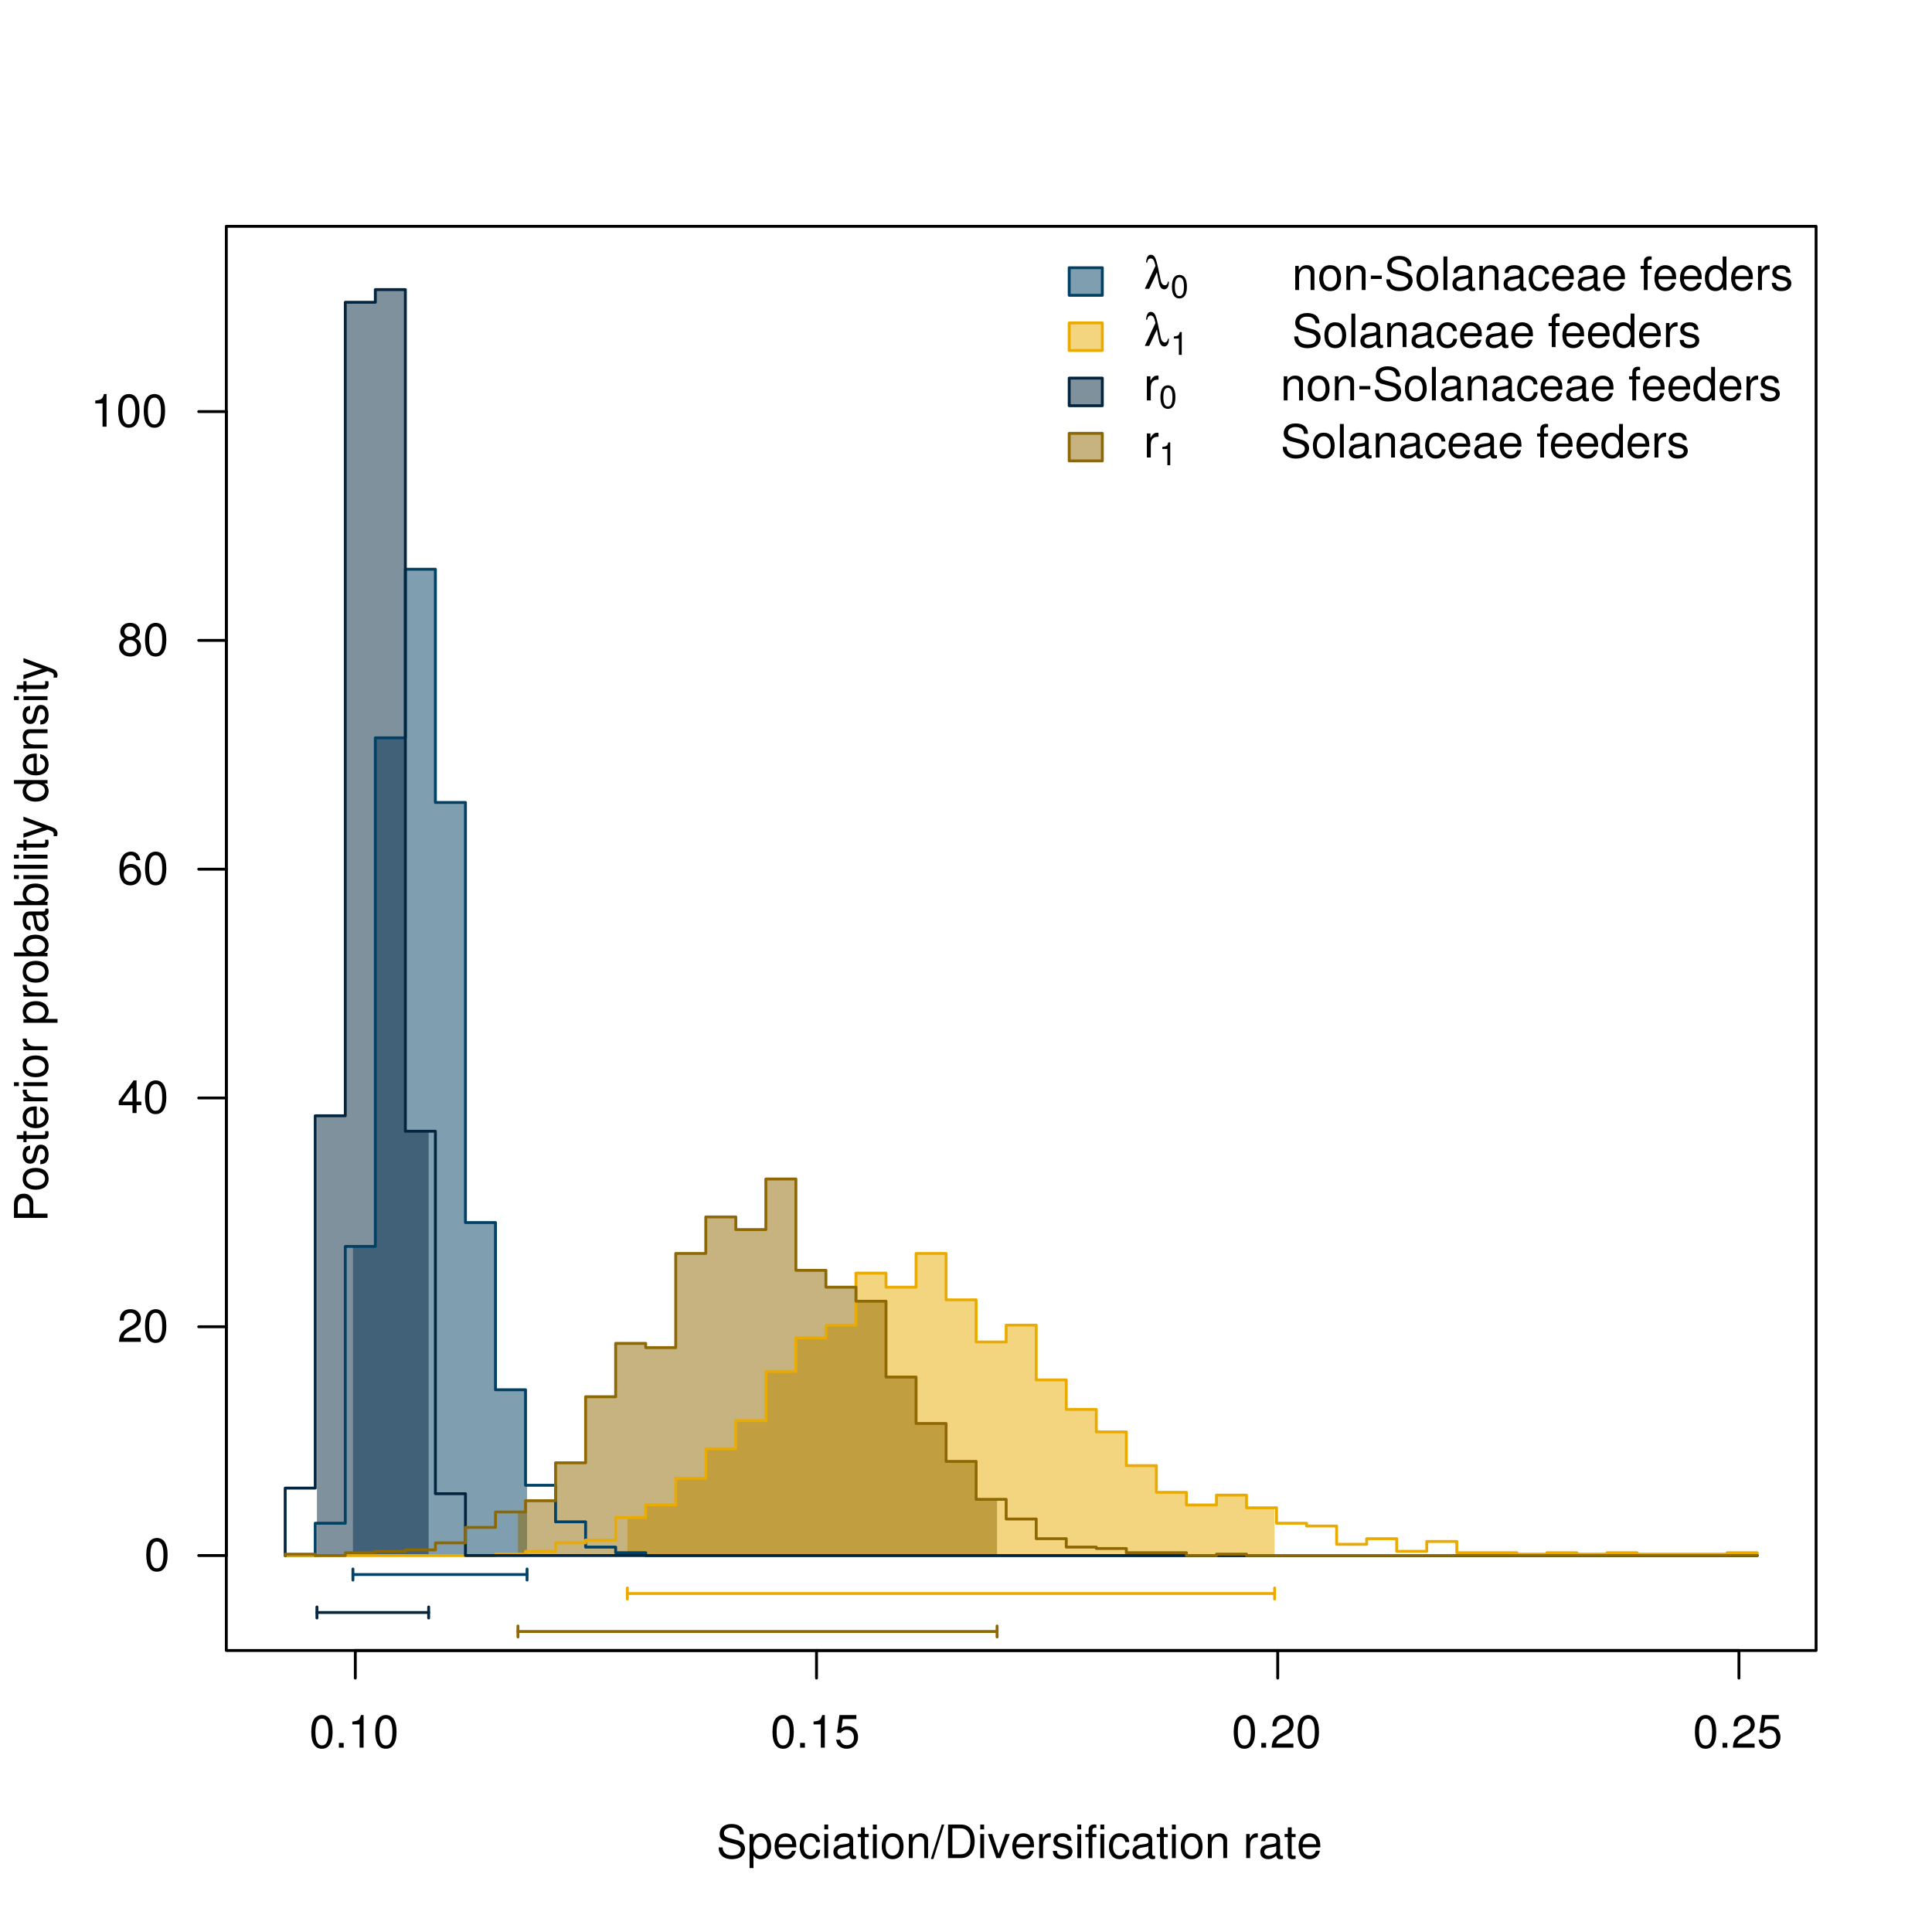 <?xml version="1.0" encoding="UTF-8"?>
<svg xmlns="http://www.w3.org/2000/svg" xmlns:xlink="http://www.w3.org/1999/xlink" width="504pt" height="504pt" viewBox="0 0 504 504" version="1.1">
<defs>
<g>
<symbol overflow="visible" id="glyph0-0">
<path style="stroke:none;" d=""/>
</symbol>
<symbol overflow="visible" id="glyph0-1">
<path style="stroke:none;" d="M 3.297 -8.516 C 2.516 -8.516 1.781 -8.156 1.344 -7.578 C 0.797 -6.828 0.516 -5.688 0.516 -4.109 C 0.516 -1.25 1.469 0.281 3.297 0.281 C 5.094 0.281 6.078 -1.25 6.078 -4.047 C 6.078 -5.703 5.812 -6.797 5.25 -7.578 C 4.812 -8.172 4.109 -8.516 3.297 -8.516 Z M 3.297 -7.578 C 4.438 -7.578 5 -6.422 5 -4.141 C 5 -1.734 4.453 -0.594 3.281 -0.594 C 2.156 -0.594 1.594 -1.781 1.594 -4.109 C 1.594 -6.438 2.156 -7.578 3.297 -7.578 Z "/>
</symbol>
<symbol overflow="visible" id="glyph0-2">
<path style="stroke:none;" d="M 2.297 -1.25 L 1.047 -1.25 L 1.047 0 L 2.297 0 Z "/>
</symbol>
<symbol overflow="visible" id="glyph0-3">
<path style="stroke:none;" d="M 3.109 -6.062 L 3.109 0 L 4.156 0 L 4.156 -8.516 L 3.469 -8.516 C 3.094 -7.203 2.859 -7.016 1.219 -6.812 L 1.219 -6.062 Z "/>
</symbol>
<symbol overflow="visible" id="glyph0-4">
<path style="stroke:none;" d="M 5.719 -8.516 L 1.312 -8.516 L 0.688 -3.875 L 1.656 -3.875 C 2.141 -4.469 2.562 -4.672 3.219 -4.672 C 4.359 -4.672 5.078 -3.891 5.078 -2.625 C 5.078 -1.406 4.375 -0.656 3.219 -0.656 C 2.297 -0.656 1.734 -1.125 1.469 -2.094 L 0.422 -2.094 C 0.562 -1.391 0.688 -1.062 0.938 -0.75 C 1.422 -0.094 2.281 0.281 3.234 0.281 C 4.953 0.281 6.156 -0.969 6.156 -2.766 C 6.156 -4.453 5.047 -5.609 3.406 -5.609 C 2.812 -5.609 2.328 -5.453 1.844 -5.094 L 2.172 -7.469 L 5.719 -7.469 Z "/>
</symbol>
<symbol overflow="visible" id="glyph0-5">
<path style="stroke:none;" d="M 6.078 -1.047 L 1.594 -1.047 C 1.703 -1.734 2.094 -2.188 3.125 -2.797 L 4.328 -3.438 C 5.516 -4.094 6.125 -4.969 6.125 -6.016 C 6.125 -6.719 5.844 -7.375 5.344 -7.844 C 4.844 -8.297 4.219 -8.516 3.406 -8.516 C 2.328 -8.516 1.531 -8.125 1.062 -7.406 C 0.75 -6.953 0.625 -6.422 0.594 -5.562 L 1.656 -5.562 C 1.688 -6.125 1.766 -6.484 1.906 -6.75 C 2.188 -7.266 2.734 -7.578 3.375 -7.578 C 4.328 -7.578 5.047 -6.906 5.047 -5.984 C 5.047 -5.312 4.656 -4.734 3.906 -4.312 L 2.797 -3.688 C 1.016 -2.672 0.5 -1.875 0.406 0 L 6.078 0 Z "/>
</symbol>
<symbol overflow="visible" id="glyph0-6">
<path style="stroke:none;" d="M 3.922 -2.047 L 3.922 0 L 4.984 0 L 4.984 -2.047 L 6.234 -2.047 L 6.234 -2.984 L 4.984 -2.984 L 4.984 -8.516 L 4.203 -8.516 L 0.344 -3.156 L 0.344 -2.047 Z M 3.922 -2.984 L 1.266 -2.984 L 3.922 -6.703 Z "/>
</symbol>
<symbol overflow="visible" id="glyph0-7">
<path style="stroke:none;" d="M 5.969 -6.281 C 5.766 -7.688 4.859 -8.516 3.562 -8.516 C 2.625 -8.516 1.781 -8.047 1.281 -7.297 C 0.75 -6.469 0.516 -5.422 0.516 -3.875 C 0.516 -2.453 0.734 -1.531 1.234 -0.781 C 1.688 -0.094 2.438 0.281 3.375 0.281 C 4.984 0.281 6.156 -0.922 6.156 -2.594 C 6.156 -4.172 5.078 -5.297 3.547 -5.297 C 2.719 -5.297 2.047 -4.969 1.594 -4.344 C 1.609 -6.422 2.281 -7.578 3.484 -7.578 C 4.234 -7.578 4.75 -7.109 4.922 -6.281 Z M 3.422 -4.359 C 4.438 -4.359 5.078 -3.641 5.078 -2.516 C 5.078 -1.438 4.359 -0.656 3.391 -0.656 C 2.406 -0.656 1.656 -1.469 1.656 -2.562 C 1.656 -3.625 2.375 -4.359 3.422 -4.359 Z "/>
</symbol>
<symbol overflow="visible" id="glyph0-8">
<path style="stroke:none;" d="M 4.688 -4.469 C 5.562 -5 5.859 -5.438 5.859 -6.234 C 5.859 -7.578 4.812 -8.516 3.297 -8.516 C 1.797 -8.516 0.75 -7.578 0.75 -6.234 C 0.75 -5.453 1.031 -5.016 1.891 -4.469 C 0.922 -4.016 0.438 -3.297 0.438 -2.359 C 0.438 -0.797 1.625 0.281 3.297 0.281 C 4.984 0.281 6.156 -0.797 6.156 -2.359 C 6.156 -3.297 5.672 -4.016 4.688 -4.469 Z M 3.297 -7.578 C 4.203 -7.578 4.781 -7.047 4.781 -6.219 C 4.781 -5.422 4.188 -4.891 3.297 -4.891 C 2.406 -4.891 1.828 -5.422 1.828 -6.234 C 1.828 -7.047 2.406 -7.578 3.297 -7.578 Z M 3.297 -4.016 C 4.359 -4.016 5.078 -3.344 5.078 -2.344 C 5.078 -1.328 4.359 -0.656 3.281 -0.656 C 2.25 -0.656 1.531 -1.344 1.531 -2.344 C 1.531 -3.344 2.25 -4.016 3.297 -4.016 Z "/>
</symbol>
<symbol overflow="visible" id="glyph0-9">
<path style="stroke:none;" d="M 7.156 -6.188 C 7.141 -7.891 5.969 -8.891 3.953 -8.891 C 2.031 -8.891 0.844 -7.906 0.844 -6.328 C 0.844 -5.25 1.406 -4.578 2.562 -4.281 L 4.734 -3.703 C 5.828 -3.422 6.344 -2.969 6.344 -2.297 C 6.344 -1.828 6.078 -1.344 5.719 -1.078 C 5.359 -0.844 4.812 -0.703 4.109 -0.703 C 3.156 -0.703 2.516 -0.938 2.094 -1.438 C 1.766 -1.828 1.625 -2.25 1.625 -2.781 L 0.578 -2.781 C 0.594 -1.984 0.75 -1.453 1.094 -0.969 C 1.688 -0.156 2.703 0.281 4.031 0.281 C 5.078 0.281 5.922 0.031 6.484 -0.391 C 7.078 -0.859 7.453 -1.641 7.453 -2.406 C 7.453 -3.484 6.781 -4.266 5.594 -4.594 L 3.391 -5.188 C 2.344 -5.469 1.953 -5.812 1.953 -6.484 C 1.953 -7.375 2.734 -7.953 3.906 -7.953 C 5.297 -7.953 6.078 -7.312 6.094 -6.188 Z "/>
</symbol>
<symbol overflow="visible" id="glyph0-10">
<path style="stroke:none;" d="M 0.641 2.609 L 1.656 2.609 L 1.656 -0.656 C 2.188 -0.016 2.766 0.281 3.594 0.281 C 5.203 0.281 6.281 -1.031 6.281 -3.031 C 6.281 -5.141 5.25 -6.469 3.578 -6.469 C 2.719 -6.469 2.047 -6.078 1.578 -5.344 L 1.578 -6.281 L 0.641 -6.281 Z M 3.406 -5.531 C 4.516 -5.531 5.234 -4.562 5.234 -3.062 C 5.234 -1.625 4.5 -0.656 3.406 -0.656 C 2.359 -0.656 1.656 -1.625 1.656 -3.094 C 1.656 -4.578 2.359 -5.531 3.406 -5.531 Z "/>
</symbol>
<symbol overflow="visible" id="glyph0-11">
<path style="stroke:none;" d="M 6.156 -2.812 C 6.156 -3.766 6.078 -4.344 5.906 -4.812 C 5.5 -5.844 4.531 -6.469 3.359 -6.469 C 1.609 -6.469 0.484 -5.125 0.484 -3.062 C 0.484 -1 1.578 0.281 3.344 0.281 C 4.781 0.281 5.766 -0.547 6.031 -1.906 L 5.016 -1.906 C 4.734 -1.078 4.172 -0.641 3.375 -0.641 C 2.734 -0.641 2.203 -0.938 1.859 -1.469 C 1.625 -1.828 1.531 -2.188 1.531 -2.812 Z M 1.547 -3.625 C 1.625 -4.781 2.344 -5.547 3.344 -5.547 C 4.328 -5.547 5.094 -4.734 5.094 -3.703 C 5.094 -3.672 5.094 -3.641 5.078 -3.625 Z "/>
</symbol>
<symbol overflow="visible" id="glyph0-12">
<path style="stroke:none;" d="M 5.656 -4.172 C 5.609 -4.781 5.469 -5.188 5.234 -5.531 C 4.797 -6.125 4.047 -6.469 3.172 -6.469 C 1.469 -6.469 0.375 -5.125 0.375 -3.031 C 0.375 -1.016 1.453 0.281 3.156 0.281 C 4.656 0.281 5.609 -0.625 5.719 -2.156 L 4.719 -2.156 C 4.547 -1.156 4.031 -0.641 3.188 -0.641 C 2.078 -0.641 1.422 -1.547 1.422 -3.031 C 1.422 -4.609 2.062 -5.547 3.156 -5.547 C 4 -5.547 4.531 -5.047 4.641 -4.172 Z "/>
</symbol>
<symbol overflow="visible" id="glyph0-13">
<path style="stroke:none;" d="M 1.797 -6.281 L 0.797 -6.281 L 0.797 0 L 1.797 0 Z M 1.797 -8.75 L 0.797 -8.75 L 0.797 -7.484 L 1.797 -7.484 Z "/>
</symbol>
<symbol overflow="visible" id="glyph0-14">
<path style="stroke:none;" d="M 6.422 -0.594 C 6.312 -0.562 6.266 -0.562 6.203 -0.562 C 5.859 -0.562 5.656 -0.75 5.656 -1.062 L 5.656 -4.75 C 5.656 -5.875 4.844 -6.469 3.297 -6.469 C 2.391 -6.469 1.625 -6.203 1.219 -5.734 C 0.922 -5.406 0.797 -5.047 0.781 -4.422 L 1.781 -4.422 C 1.875 -5.203 2.328 -5.547 3.266 -5.547 C 4.156 -5.547 4.672 -5.203 4.672 -4.609 L 4.672 -4.344 C 4.672 -3.922 4.422 -3.75 3.625 -3.641 C 2.203 -3.469 1.984 -3.422 1.609 -3.266 C 0.875 -2.969 0.5 -2.406 0.5 -1.578 C 0.5 -0.438 1.297 0.281 2.562 0.281 C 3.359 0.281 4 0 4.703 -0.641 C 4.781 -0.016 5.094 0.281 5.734 0.281 C 5.938 0.281 6.094 0.25 6.422 0.172 Z M 4.672 -1.984 C 4.672 -1.641 4.578 -1.438 4.266 -1.156 C 3.859 -0.797 3.375 -0.594 2.781 -0.594 C 2 -0.594 1.547 -0.969 1.547 -1.609 C 1.547 -2.266 1.984 -2.609 3.062 -2.766 C 4.109 -2.906 4.328 -2.953 4.672 -3.109 Z "/>
</symbol>
<symbol overflow="visible" id="glyph0-15">
<path style="stroke:none;" d="M 3.047 -6.281 L 2.016 -6.281 L 2.016 -8.016 L 1.016 -8.016 L 1.016 -6.281 L 0.172 -6.281 L 0.172 -5.469 L 1.016 -5.469 L 1.016 -0.719 C 1.016 -0.078 1.453 0.281 2.234 0.281 C 2.469 0.281 2.719 0.25 3.047 0.188 L 3.047 -0.641 C 2.922 -0.609 2.766 -0.594 2.562 -0.594 C 2.141 -0.594 2.016 -0.719 2.016 -1.156 L 2.016 -5.469 L 3.047 -5.469 Z "/>
</symbol>
<symbol overflow="visible" id="glyph0-16">
<path style="stroke:none;" d="M 3.266 -6.469 C 1.5 -6.469 0.438 -5.203 0.438 -3.094 C 0.438 -0.984 1.484 0.281 3.281 0.281 C 5.047 0.281 6.125 -0.984 6.125 -3.047 C 6.125 -5.219 5.078 -6.469 3.266 -6.469 Z M 3.281 -5.547 C 4.406 -5.547 5.078 -4.625 5.078 -3.062 C 5.078 -1.578 4.375 -0.641 3.281 -0.641 C 2.156 -0.641 1.469 -1.578 1.469 -3.094 C 1.469 -4.609 2.156 -5.547 3.281 -5.547 Z "/>
</symbol>
<symbol overflow="visible" id="glyph0-17">
<path style="stroke:none;" d="M 0.844 -6.281 L 0.844 0 L 1.844 0 L 1.844 -3.469 C 1.844 -4.75 2.516 -5.594 3.547 -5.594 C 4.344 -5.594 4.844 -5.109 4.844 -4.359 L 4.844 0 L 5.844 0 L 5.844 -4.75 C 5.844 -5.797 5.062 -6.469 3.859 -6.469 C 2.922 -6.469 2.312 -6.109 1.766 -5.234 L 1.766 -6.281 Z "/>
</symbol>
<symbol overflow="visible" id="glyph0-18">
<path style="stroke:none;" d="M 2.75 -8.75 L -0.094 0.234 L 0.562 0.234 L 3.406 -8.75 Z "/>
</symbol>
<symbol overflow="visible" id="glyph0-19">
<path style="stroke:none;" d="M 1.062 0 L 4.438 0 C 6.641 0 8 -1.656 8 -4.375 C 8 -7.094 6.656 -8.75 4.438 -8.75 L 1.062 -8.75 Z M 2.188 -0.984 L 2.188 -7.766 L 4.25 -7.766 C 5.969 -7.766 6.891 -6.594 6.891 -4.375 C 6.891 -2.156 5.969 -0.984 4.25 -0.984 Z "/>
</symbol>
<symbol overflow="visible" id="glyph0-20">
<path style="stroke:none;" d="M 3.422 0 L 5.828 -6.281 L 4.703 -6.281 L 2.922 -1.188 L 1.25 -6.281 L 0.125 -6.281 L 2.328 0 Z "/>
</symbol>
<symbol overflow="visible" id="glyph0-21">
<path style="stroke:none;" d="M 0.828 -6.281 L 0.828 0 L 1.844 0 L 1.844 -3.266 C 1.844 -4.156 2.062 -4.75 2.547 -5.094 C 2.859 -5.328 3.156 -5.406 3.859 -5.406 L 3.859 -6.438 C 3.688 -6.453 3.594 -6.469 3.469 -6.469 C 2.812 -6.469 2.328 -6.078 1.75 -5.141 L 1.75 -6.281 Z "/>
</symbol>
<symbol overflow="visible" id="glyph0-22">
<path style="stroke:none;" d="M 5.25 -4.531 C 5.25 -5.766 4.422 -6.469 2.969 -6.469 C 1.516 -6.469 0.562 -5.719 0.562 -4.547 C 0.562 -3.562 1.062 -3.094 2.562 -2.734 L 3.484 -2.516 C 4.188 -2.344 4.469 -2.094 4.469 -1.625 C 4.469 -1.047 3.875 -0.641 3 -0.641 C 2.453 -0.641 2 -0.797 1.75 -1.062 C 1.594 -1.25 1.531 -1.422 1.469 -1.875 L 0.406 -1.875 C 0.453 -0.422 1.266 0.281 2.922 0.281 C 4.5 0.281 5.516 -0.5 5.516 -1.719 C 5.516 -2.656 4.984 -3.172 3.734 -3.469 L 2.766 -3.703 C 1.953 -3.891 1.609 -4.156 1.609 -4.594 C 1.609 -5.172 2.125 -5.547 2.938 -5.547 C 3.75 -5.547 4.172 -5.203 4.203 -4.531 Z "/>
</symbol>
<symbol overflow="visible" id="glyph0-23">
<path style="stroke:none;" d="M 3.094 -6.281 L 2.047 -6.281 L 2.047 -7.266 C 2.047 -7.688 2.297 -7.906 2.75 -7.906 C 2.828 -7.906 2.875 -7.906 3.094 -7.891 L 3.094 -8.719 C 2.875 -8.766 2.734 -8.781 2.531 -8.781 C 1.609 -8.781 1.062 -8.25 1.062 -7.359 L 1.062 -6.281 L 0.219 -6.281 L 0.219 -5.469 L 1.062 -5.469 L 1.062 0 L 2.047 0 L 2.047 -5.469 L 3.094 -5.469 Z "/>
</symbol>
<symbol overflow="visible" id="glyph0-24">
<path style="stroke:none;" d=""/>
</symbol>
<symbol overflow="visible" id="glyph0-25">
<path style="stroke:none;" d="M 3.406 -3.75 L 0.547 -3.75 L 0.547 -2.875 L 3.406 -2.875 Z "/>
</symbol>
<symbol overflow="visible" id="glyph0-26">
<path style="stroke:none;" d="M 1.828 -8.75 L 0.812 -8.75 L 0.812 0 L 1.828 0 Z "/>
</symbol>
<symbol overflow="visible" id="glyph0-27">
<path style="stroke:none;" d="M 5.938 -8.75 L 4.938 -8.75 L 4.938 -5.5 C 4.531 -6.125 3.859 -6.469 3.016 -6.469 C 1.375 -6.469 0.312 -5.156 0.312 -3.156 C 0.312 -1.031 1.359 0.281 3.047 0.281 C 3.906 0.281 4.516 -0.047 5.047 -0.828 L 5.047 0 L 5.938 0 Z M 3.188 -5.531 C 4.266 -5.531 4.938 -4.578 4.938 -3.078 C 4.938 -1.625 4.25 -0.656 3.188 -0.656 C 2.094 -0.656 1.359 -1.625 1.359 -3.094 C 1.359 -4.562 2.094 -5.531 3.188 -5.531 Z "/>
</symbol>
<symbol overflow="visible" id="glyph1-0">
<path style="stroke:none;" d=""/>
</symbol>
<symbol overflow="visible" id="glyph1-1">
<path style="stroke:none;" d="M -3.703 -2.203 L -3.703 -4.953 C -3.703 -5.641 -3.906 -6.188 -4.328 -6.641 C -4.812 -7.172 -5.375 -7.406 -6.188 -7.406 C -7.828 -7.406 -8.75 -6.438 -8.75 -4.703 L -8.75 -1.094 L 0 -1.094 L 0 -2.203 Z M -4.688 -2.203 L -7.766 -2.203 L -7.766 -4.531 C -7.766 -5.609 -7.188 -6.234 -6.234 -6.234 C -5.266 -6.234 -4.688 -5.609 -4.688 -4.531 Z "/>
</symbol>
<symbol overflow="visible" id="glyph1-2">
<path style="stroke:none;" d="M -6.469 -3.266 C -6.469 -1.5 -5.203 -0.438 -3.094 -0.438 C -0.984 -0.438 0.281 -1.484 0.281 -3.281 C 0.281 -5.047 -0.984 -6.125 -3.047 -6.125 C -5.219 -6.125 -6.469 -5.078 -6.469 -3.266 Z M -5.547 -3.281 C -5.547 -4.406 -4.625 -5.078 -3.062 -5.078 C -1.578 -5.078 -0.641 -4.375 -0.641 -3.281 C -0.641 -2.156 -1.578 -1.469 -3.094 -1.469 C -4.609 -1.469 -5.547 -2.156 -5.547 -3.281 Z "/>
</symbol>
<symbol overflow="visible" id="glyph1-3">
<path style="stroke:none;" d="M -4.531 -5.25 C -5.766 -5.25 -6.469 -4.422 -6.469 -2.969 C -6.469 -1.516 -5.719 -0.562 -4.547 -0.562 C -3.562 -0.562 -3.094 -1.062 -2.734 -2.562 L -2.516 -3.484 C -2.344 -4.188 -2.094 -4.469 -1.625 -4.469 C -1.047 -4.469 -0.641 -3.875 -0.641 -3 C -0.641 -2.453 -0.797 -2 -1.062 -1.75 C -1.25 -1.594 -1.422 -1.531 -1.875 -1.469 L -1.875 -0.406 C -0.422 -0.453 0.281 -1.266 0.281 -2.922 C 0.281 -4.5 -0.5 -5.516 -1.719 -5.516 C -2.656 -5.516 -3.172 -4.984 -3.469 -3.734 L -3.703 -2.766 C -3.891 -1.953 -4.156 -1.609 -4.594 -1.609 C -5.172 -1.609 -5.547 -2.125 -5.547 -2.938 C -5.547 -3.75 -5.203 -4.172 -4.531 -4.203 Z "/>
</symbol>
<symbol overflow="visible" id="glyph1-4">
<path style="stroke:none;" d="M -6.281 -3.047 L -6.281 -2.016 L -8.016 -2.016 L -8.016 -1.016 L -6.281 -1.016 L -6.281 -0.172 L -5.469 -0.172 L -5.469 -1.016 L -0.719 -1.016 C -0.078 -1.016 0.281 -1.453 0.281 -2.234 C 0.281 -2.469 0.25 -2.719 0.188 -3.047 L -0.641 -3.047 C -0.609 -2.922 -0.594 -2.766 -0.594 -2.562 C -0.594 -2.141 -0.719 -2.016 -1.156 -2.016 L -5.469 -2.016 L -5.469 -3.047 Z "/>
</symbol>
<symbol overflow="visible" id="glyph1-5">
<path style="stroke:none;" d="M -2.812 -6.156 C -3.766 -6.156 -4.344 -6.078 -4.812 -5.906 C -5.844 -5.5 -6.469 -4.531 -6.469 -3.359 C -6.469 -1.609 -5.125 -0.484 -3.062 -0.484 C -1 -0.484 0.281 -1.578 0.281 -3.344 C 0.281 -4.781 -0.547 -5.766 -1.906 -6.031 L -1.906 -5.016 C -1.078 -4.734 -0.641 -4.172 -0.641 -3.375 C -0.641 -2.734 -0.938 -2.203 -1.469 -1.859 C -1.828 -1.625 -2.188 -1.531 -2.812 -1.531 Z M -3.625 -1.547 C -4.781 -1.625 -5.547 -2.344 -5.547 -3.344 C -5.547 -4.328 -4.734 -5.094 -3.703 -5.094 C -3.672 -5.094 -3.641 -5.094 -3.625 -5.078 Z "/>
</symbol>
<symbol overflow="visible" id="glyph1-6">
<path style="stroke:none;" d="M -6.281 -0.828 L 0 -0.828 L 0 -1.844 L -3.266 -1.844 C -4.156 -1.844 -4.75 -2.062 -5.094 -2.547 C -5.328 -2.859 -5.406 -3.156 -5.406 -3.859 L -6.438 -3.859 C -6.453 -3.688 -6.469 -3.594 -6.469 -3.469 C -6.469 -2.812 -6.078 -2.328 -5.141 -1.75 L -6.281 -1.75 Z "/>
</symbol>
<symbol overflow="visible" id="glyph1-7">
<path style="stroke:none;" d="M -6.281 -1.797 L -6.281 -0.797 L 0 -0.797 L 0 -1.797 Z M -8.75 -1.797 L -8.75 -0.797 L -7.484 -0.797 L -7.484 -1.797 Z "/>
</symbol>
<symbol overflow="visible" id="glyph1-8">
<path style="stroke:none;" d=""/>
</symbol>
<symbol overflow="visible" id="glyph1-9">
<path style="stroke:none;" d="M 2.609 -0.641 L 2.609 -1.656 L -0.656 -1.656 C -0.016 -2.188 0.281 -2.766 0.281 -3.594 C 0.281 -5.203 -1.031 -6.281 -3.031 -6.281 C -5.141 -6.281 -6.469 -5.25 -6.469 -3.578 C -6.469 -2.719 -6.078 -2.047 -5.344 -1.578 L -6.281 -1.578 L -6.281 -0.641 Z M -5.531 -3.406 C -5.531 -4.516 -4.562 -5.234 -3.062 -5.234 C -1.625 -5.234 -0.656 -4.5 -0.656 -3.406 C -0.656 -2.359 -1.625 -1.656 -3.094 -1.656 C -4.578 -1.656 -5.531 -2.359 -5.531 -3.406 Z "/>
</symbol>
<symbol overflow="visible" id="glyph1-10">
<path style="stroke:none;" d="M -8.75 -0.641 L 0 -0.641 L 0 -1.547 L -0.797 -1.547 C -0.078 -2.031 0.281 -2.656 0.281 -3.547 C 0.281 -5.203 -1.078 -6.281 -3.172 -6.281 C -5.203 -6.281 -6.469 -5.25 -6.469 -3.594 C -6.469 -2.719 -6.141 -2.109 -5.438 -1.641 L -8.75 -1.641 Z M -5.531 -3.391 C -5.531 -4.516 -4.562 -5.234 -3.062 -5.234 C -1.625 -5.234 -0.656 -4.484 -0.656 -3.391 C -0.656 -2.344 -1.625 -1.641 -3.094 -1.641 C -4.578 -1.641 -5.531 -2.344 -5.531 -3.391 Z "/>
</symbol>
<symbol overflow="visible" id="glyph1-11">
<path style="stroke:none;" d="M -0.594 -6.422 C -0.562 -6.312 -0.562 -6.266 -0.562 -6.203 C -0.562 -5.859 -0.75 -5.656 -1.062 -5.656 L -4.75 -5.656 C -5.875 -5.656 -6.469 -4.844 -6.469 -3.297 C -6.469 -2.391 -6.203 -1.625 -5.734 -1.219 C -5.406 -0.922 -5.047 -0.797 -4.422 -0.781 L -4.422 -1.781 C -5.203 -1.875 -5.547 -2.328 -5.547 -3.266 C -5.547 -4.156 -5.203 -4.672 -4.609 -4.672 L -4.344 -4.672 C -3.922 -4.672 -3.75 -4.422 -3.641 -3.625 C -3.469 -2.203 -3.422 -1.984 -3.266 -1.609 C -2.969 -0.875 -2.406 -0.5 -1.578 -0.5 C -0.438 -0.5 0.281 -1.297 0.281 -2.562 C 0.281 -3.359 0 -4 -0.641 -4.703 C -0.016 -4.781 0.281 -5.094 0.281 -5.734 C 0.281 -5.938 0.25 -6.094 0.172 -6.422 Z M -1.984 -4.672 C -1.641 -4.672 -1.438 -4.578 -1.156 -4.266 C -0.797 -3.859 -0.594 -3.375 -0.594 -2.781 C -0.594 -2 -0.969 -1.547 -1.609 -1.547 C -2.266 -1.547 -2.609 -1.984 -2.766 -3.062 C -2.906 -4.109 -2.953 -4.328 -3.109 -4.672 Z "/>
</symbol>
<symbol overflow="visible" id="glyph1-12">
<path style="stroke:none;" d="M -8.75 -1.828 L -8.75 -0.812 L 0 -0.812 L 0 -1.828 Z "/>
</symbol>
<symbol overflow="visible" id="glyph1-13">
<path style="stroke:none;" d="M -6.281 -4.656 L -1.391 -2.922 L -6.281 -1.312 L -6.281 -0.234 L 0.031 -2.359 L 1.016 -1.984 C 1.469 -1.828 1.625 -1.594 1.625 -1.172 C 1.625 -1.031 1.609 -0.859 1.562 -0.641 L 2.453 -0.641 C 2.562 -0.859 2.609 -1.062 2.609 -1.312 C 2.609 -1.641 2.516 -1.984 2.312 -2.25 C 2.094 -2.562 1.828 -2.75 1.312 -2.938 L -6.281 -5.734 Z "/>
</symbol>
<symbol overflow="visible" id="glyph1-14">
<path style="stroke:none;" d="M -8.75 -5.938 L -8.75 -4.938 L -5.5 -4.938 C -6.125 -4.531 -6.469 -3.859 -6.469 -3.016 C -6.469 -1.375 -5.156 -0.312 -3.156 -0.312 C -1.031 -0.312 0.281 -1.359 0.281 -3.047 C 0.281 -3.906 -0.047 -4.516 -0.828 -5.047 L 0 -5.047 L 0 -5.938 Z M -5.531 -3.188 C -5.531 -4.266 -4.578 -4.938 -3.078 -4.938 C -1.625 -4.938 -0.656 -4.25 -0.656 -3.188 C -0.656 -2.094 -1.625 -1.359 -3.094 -1.359 C -4.562 -1.359 -5.531 -2.094 -5.531 -3.188 Z "/>
</symbol>
<symbol overflow="visible" id="glyph1-15">
<path style="stroke:none;" d="M -6.281 -0.844 L 0 -0.844 L 0 -1.844 L -3.469 -1.844 C -4.75 -1.844 -5.594 -2.516 -5.594 -3.547 C -5.594 -4.344 -5.109 -4.844 -4.359 -4.844 L 0 -4.844 L 0 -5.844 L -4.75 -5.844 C -5.797 -5.844 -6.469 -5.062 -6.469 -3.859 C -6.469 -2.922 -6.109 -2.312 -5.234 -1.766 L -6.281 -1.766 Z "/>
</symbol>
<symbol overflow="visible" id="glyph2-0">
<path style="stroke:none;" d=""/>
</symbol>
<symbol overflow="visible" id="glyph2-1">
<path style="stroke:none;" d="M 0.906 -6.844 C 0.984 -7.531 1.328 -7.922 1.875 -7.922 C 2.25 -7.922 2.578 -7.625 2.766 -7.078 C 2.844 -6.844 2.953 -6.438 3.062 -5.984 L 0.281 0 L 1.422 0 L 3.453 -4.297 C 3.844 -1.953 4.031 -1.109 4.25 -0.641 C 4.516 -0.125 4.891 0.156 5.344 0.156 C 5.812 0.156 6.188 -0.125 6.391 -0.656 C 6.516 -0.984 6.562 -1.312 6.578 -1.875 L 6.328 -1.875 C 6.234 -1.25 5.953 -0.906 5.516 -0.906 C 5.156 -0.906 4.844 -1.125 4.656 -1.547 C 4.5 -1.859 4.422 -2.172 4.25 -3.062 L 3.922 -4.609 C 3.906 -4.641 3.906 -4.734 3.875 -4.844 C 3.594 -6.391 3.172 -7.859 2.875 -8.297 C 2.609 -8.672 2.25 -8.875 1.859 -8.875 C 1.125 -8.875 0.75 -8.25 0.609 -6.844 Z "/>
</symbol>
<symbol overflow="visible" id="glyph3-0">
<path style="stroke:none;" d=""/>
</symbol>
<symbol overflow="visible" id="glyph3-1">
<path style="stroke:none;" d="M 2.312 -5.953 C 1.75 -5.953 1.25 -5.719 0.938 -5.297 C 0.562 -4.781 0.359 -3.984 0.359 -2.891 C 0.359 -0.875 1.031 0.188 2.312 0.188 C 3.578 0.188 4.266 -0.875 4.266 -2.828 C 4.266 -4 4.078 -4.766 3.688 -5.297 C 3.375 -5.719 2.875 -5.953 2.312 -5.953 Z M 2.312 -5.297 C 3.109 -5.297 3.5 -4.5 3.5 -2.906 C 3.5 -1.203 3.125 -0.422 2.297 -0.422 C 1.516 -0.422 1.125 -1.25 1.125 -2.875 C 1.125 -4.5 1.516 -5.297 2.312 -5.297 Z "/>
</symbol>
<symbol overflow="visible" id="glyph3-2">
<path style="stroke:none;" d="M 2.172 -4.25 L 2.172 0 L 2.922 0 L 2.922 -5.953 L 2.422 -5.953 C 2.172 -5.047 2 -4.922 0.859 -4.781 L 0.859 -4.25 Z "/>
</symbol>
</g>
</defs>
<g id="surface100">
<rect x="0" y="0" width="504" height="504" style="fill:rgb(100%,100%,100%);fill-opacity:1;stroke:none;"/>
<path style="fill:none;stroke-width:0.75;stroke-linecap:round;stroke-linejoin:round;stroke:rgb(0%,0%,0%);stroke-opacity:1;stroke-miterlimit:10;" d="M 92.688 430.559 L 453.637 430.559 "/>
<path style="fill:none;stroke-width:0.75;stroke-linecap:round;stroke-linejoin:round;stroke:rgb(0%,0%,0%);stroke-opacity:1;stroke-miterlimit:10;" d="M 92.688 430.559 L 92.688 437.762 "/>
<path style="fill:none;stroke-width:0.75;stroke-linecap:round;stroke-linejoin:round;stroke:rgb(0%,0%,0%);stroke-opacity:1;stroke-miterlimit:10;" d="M 213.004 430.559 L 213.004 437.762 "/>
<path style="fill:none;stroke-width:0.75;stroke-linecap:round;stroke-linejoin:round;stroke:rgb(0%,0%,0%);stroke-opacity:1;stroke-miterlimit:10;" d="M 333.32 430.559 L 333.32 437.762 "/>
<path style="fill:none;stroke-width:0.75;stroke-linecap:round;stroke-linejoin:round;stroke:rgb(0%,0%,0%);stroke-opacity:1;stroke-miterlimit:10;" d="M 453.637 430.559 L 453.637 437.762 "/>
<g style="fill:rgb(0%,0%,0%);fill-opacity:1;">
  <use xlink:href="#glyph0-1" x="80.688" y="455.916"/>
  <use xlink:href="#glyph0-2" x="87.359" y="455.916"/>
  <use xlink:href="#glyph0-3" x="90.695" y="455.916"/>
  <use xlink:href="#glyph0-1" x="97.367" y="455.916"/>
</g>
<g style="fill:rgb(0%,0%,0%);fill-opacity:1;">
  <use xlink:href="#glyph0-1" x="201.004" y="455.916"/>
  <use xlink:href="#glyph0-2" x="207.676" y="455.916"/>
  <use xlink:href="#glyph0-3" x="211.012" y="455.916"/>
  <use xlink:href="#glyph0-4" x="217.684" y="455.916"/>
</g>
<g style="fill:rgb(0%,0%,0%);fill-opacity:1;">
  <use xlink:href="#glyph0-1" x="321.32" y="455.916"/>
  <use xlink:href="#glyph0-2" x="327.992" y="455.916"/>
  <use xlink:href="#glyph0-5" x="331.328" y="455.916"/>
  <use xlink:href="#glyph0-1" x="338" y="455.916"/>
</g>
<g style="fill:rgb(0%,0%,0%);fill-opacity:1;">
  <use xlink:href="#glyph0-1" x="441.637" y="455.916"/>
  <use xlink:href="#glyph0-2" x="448.309" y="455.916"/>
  <use xlink:href="#glyph0-5" x="451.645" y="455.916"/>
  <use xlink:href="#glyph0-4" x="458.316" y="455.916"/>
</g>
<path style="fill:none;stroke-width:0.75;stroke-linecap:round;stroke-linejoin:round;stroke:rgb(0%,0%,0%);stroke-opacity:1;stroke-miterlimit:10;" d="M 59.039 405.793 L 59.039 107.371 "/>
<path style="fill:none;stroke-width:0.75;stroke-linecap:round;stroke-linejoin:round;stroke:rgb(0%,0%,0%);stroke-opacity:1;stroke-miterlimit:10;" d="M 59.039 405.793 L 51.84 405.793 "/>
<path style="fill:none;stroke-width:0.75;stroke-linecap:round;stroke-linejoin:round;stroke:rgb(0%,0%,0%);stroke-opacity:1;stroke-miterlimit:10;" d="M 59.039 346.109 L 51.84 346.109 "/>
<path style="fill:none;stroke-width:0.75;stroke-linecap:round;stroke-linejoin:round;stroke:rgb(0%,0%,0%);stroke-opacity:1;stroke-miterlimit:10;" d="M 59.039 286.426 L 51.84 286.426 "/>
<path style="fill:none;stroke-width:0.75;stroke-linecap:round;stroke-linejoin:round;stroke:rgb(0%,0%,0%);stroke-opacity:1;stroke-miterlimit:10;" d="M 59.039 226.742 L 51.84 226.742 "/>
<path style="fill:none;stroke-width:0.75;stroke-linecap:round;stroke-linejoin:round;stroke:rgb(0%,0%,0%);stroke-opacity:1;stroke-miterlimit:10;" d="M 59.039 167.059 L 51.84 167.059 "/>
<path style="fill:none;stroke-width:0.75;stroke-linecap:round;stroke-linejoin:round;stroke:rgb(0%,0%,0%);stroke-opacity:1;stroke-miterlimit:10;" d="M 59.039 107.371 L 51.84 107.371 "/>
<g style="fill:rgb(0%,0%,0%);fill-opacity:1;">
  <use xlink:href="#glyph0-1" x="37.641" y="409.729"/>
</g>
<g style="fill:rgb(0%,0%,0%);fill-opacity:1;">
  <use xlink:href="#glyph0-5" x="30.641" y="350.045"/>
  <use xlink:href="#glyph0-1" x="37.312" y="350.045"/>
</g>
<g style="fill:rgb(0%,0%,0%);fill-opacity:1;">
  <use xlink:href="#glyph0-6" x="30.641" y="290.361"/>
  <use xlink:href="#glyph0-1" x="37.312" y="290.361"/>
</g>
<g style="fill:rgb(0%,0%,0%);fill-opacity:1;">
  <use xlink:href="#glyph0-7" x="30.641" y="230.678"/>
  <use xlink:href="#glyph0-1" x="37.312" y="230.678"/>
</g>
<g style="fill:rgb(0%,0%,0%);fill-opacity:1;">
  <use xlink:href="#glyph0-8" x="30.641" y="170.994"/>
  <use xlink:href="#glyph0-1" x="37.312" y="170.994"/>
</g>
<g style="fill:rgb(0%,0%,0%);fill-opacity:1;">
  <use xlink:href="#glyph0-3" x="23.641" y="111.307"/>
  <use xlink:href="#glyph0-1" x="30.312" y="111.307"/>
  <use xlink:href="#glyph0-1" x="36.984" y="111.307"/>
</g>
<path style="fill:none;stroke-width:0.75;stroke-linecap:round;stroke-linejoin:round;stroke:rgb(0%,0%,0%);stroke-opacity:1;stroke-miterlimit:10;" d="M 59.039 430.559 L 473.762 430.559 L 473.762 59.039 L 59.039 59.039 L 59.039 430.559 "/>
<g style="fill:rgb(0%,0%,0%);fill-opacity:1;">
  <use xlink:href="#glyph0-9" x="186.898" y="484.717"/>
  <use xlink:href="#glyph0-10" x="194.902" y="484.717"/>
  <use xlink:href="#glyph0-11" x="201.574" y="484.717"/>
  <use xlink:href="#glyph0-12" x="208.246" y="484.717"/>
  <use xlink:href="#glyph0-13" x="214.246" y="484.717"/>
  <use xlink:href="#glyph0-14" x="216.91" y="484.717"/>
  <use xlink:href="#glyph0-15" x="223.582" y="484.717"/>
  <use xlink:href="#glyph0-13" x="226.918" y="484.717"/>
  <use xlink:href="#glyph0-16" x="229.582" y="484.717"/>
  <use xlink:href="#glyph0-17" x="236.254" y="484.717"/>
  <use xlink:href="#glyph0-18" x="242.926" y="484.717"/>
  <use xlink:href="#glyph0-19" x="246.262" y="484.717"/>
  <use xlink:href="#glyph0-13" x="254.926" y="484.717"/>
  <use xlink:href="#glyph0-20" x="257.59" y="484.717"/>
  <use xlink:href="#glyph0-11" x="263.59" y="484.717"/>
  <use xlink:href="#glyph0-21" x="270.262" y="484.717"/>
  <use xlink:href="#glyph0-22" x="274.258" y="484.717"/>
  <use xlink:href="#glyph0-13" x="280.258" y="484.717"/>
  <use xlink:href="#glyph0-23" x="282.922" y="484.717"/>
  <use xlink:href="#glyph0-13" x="286.258" y="484.717"/>
  <use xlink:href="#glyph0-12" x="288.922" y="484.717"/>
  <use xlink:href="#glyph0-14" x="294.922" y="484.717"/>
  <use xlink:href="#glyph0-15" x="301.594" y="484.717"/>
  <use xlink:href="#glyph0-13" x="304.93" y="484.717"/>
  <use xlink:href="#glyph0-16" x="307.594" y="484.717"/>
  <use xlink:href="#glyph0-17" x="314.266" y="484.717"/>
  <use xlink:href="#glyph0-24" x="320.938" y="484.717"/>
  <use xlink:href="#glyph0-21" x="324.273" y="484.717"/>
  <use xlink:href="#glyph0-14" x="328.27" y="484.717"/>
  <use xlink:href="#glyph0-15" x="334.941" y="484.717"/>
  <use xlink:href="#glyph0-11" x="338.277" y="484.717"/>
</g>
<g style="fill:rgb(0%,0%,0%);fill-opacity:1;">
  <use xlink:href="#glyph1-1" x="12.396" y="318.801"/>
  <use xlink:href="#glyph1-2" x="12.396" y="310.797"/>
  <use xlink:href="#glyph1-3" x="12.396" y="304.125"/>
  <use xlink:href="#glyph1-4" x="12.396" y="298.125"/>
  <use xlink:href="#glyph1-5" x="12.396" y="294.789"/>
  <use xlink:href="#glyph1-6" x="12.396" y="288.117"/>
  <use xlink:href="#glyph1-7" x="12.396" y="284.121"/>
  <use xlink:href="#glyph1-2" x="12.396" y="281.457"/>
  <use xlink:href="#glyph1-6" x="12.396" y="274.785"/>
  <use xlink:href="#glyph1-8" x="12.396" y="270.789"/>
  <use xlink:href="#glyph1-9" x="12.396" y="267.453"/>
  <use xlink:href="#glyph1-6" x="12.396" y="260.781"/>
  <use xlink:href="#glyph1-2" x="12.396" y="256.785"/>
  <use xlink:href="#glyph1-10" x="12.396" y="250.113"/>
  <use xlink:href="#glyph1-11" x="12.396" y="243.441"/>
  <use xlink:href="#glyph1-10" x="12.396" y="236.77"/>
  <use xlink:href="#glyph1-7" x="12.396" y="230.098"/>
  <use xlink:href="#glyph1-12" x="12.396" y="227.434"/>
  <use xlink:href="#glyph1-7" x="12.396" y="224.77"/>
  <use xlink:href="#glyph1-4" x="12.396" y="222.105"/>
  <use xlink:href="#glyph1-13" x="12.396" y="218.77"/>
  <use xlink:href="#glyph1-8" x="12.396" y="212.77"/>
  <use xlink:href="#glyph1-14" x="12.396" y="209.434"/>
  <use xlink:href="#glyph1-5" x="12.396" y="202.762"/>
  <use xlink:href="#glyph1-15" x="12.396" y="196.09"/>
  <use xlink:href="#glyph1-3" x="12.396" y="189.418"/>
  <use xlink:href="#glyph1-7" x="12.396" y="183.418"/>
  <use xlink:href="#glyph1-4" x="12.396" y="180.754"/>
  <use xlink:href="#glyph1-13" x="12.396" y="177.418"/>
</g>
<path style=" stroke:none;fill-rule:nonzero;fill:rgb(0%,25.49%,39.608%);fill-opacity:0.502;" d="M 92.07 405.793 L 92.07 325.156 L 97.91 325.156 L 97.91 192.473 L 105.746 192.473 L 105.746 148.492 L 113.582 148.492 L 113.582 209.336 L 121.422 209.336 L 121.422 318.926 L 129.258 318.926 L 129.258 362.543 L 137.094 362.543 L 137.094 387.465 L 137.492 387.465 L 137.492 405.793 Z "/>
<path style=" stroke:none;fill-rule:nonzero;fill:rgb(91.765%,67.059%,0%);fill-opacity:0.502;" d="M 163.656 405.793 L 163.656 395.895 L 168.441 395.895 L 168.441 392.598 L 176.277 392.598 L 176.277 385.633 L 184.113 385.633 L 184.113 377.938 L 191.949 377.938 L 191.949 370.605 L 199.789 370.605 L 199.789 357.777 L 207.625 357.777 L 207.625 348.98 L 215.461 348.98 L 215.461 345.684 L 223.297 345.684 L 223.297 332.121 L 231.133 332.121 L 231.133 335.785 L 238.973 335.785 L 238.973 326.988 L 246.809 326.988 L 246.809 339.086 L 254.645 339.086 L 254.645 350.078 L 262.48 350.078 L 262.48 345.684 L 270.32 345.684 L 270.32 359.977 L 278.156 359.977 L 278.156 367.672 L 285.992 367.672 L 285.992 373.539 L 293.828 373.539 L 293.828 382.336 L 301.664 382.336 L 301.664 389.297 L 309.504 389.297 L 309.504 392.598 L 317.34 392.598 L 317.34 390.031 L 325.176 390.031 L 325.176 393.332 L 332.508 393.332 L 332.508 405.793 Z "/>
<path style=" stroke:none;fill-rule:nonzero;fill:rgb(1.176%,14.51%,24.706%);fill-opacity:0.502;" d="M 82.676 405.793 L 82.676 291.07 L 90.074 291.07 L 90.074 78.852 L 97.91 78.852 L 97.91 75.551 L 105.746 75.551 L 105.746 295.102 L 111.824 295.102 L 111.824 405.793 Z "/>
<path style=" stroke:none;fill-rule:nonzero;fill:rgb(55.686%,40.784%,1.176%);fill-opacity:0.502;" d="M 135.117 405.793 L 135.117 394.43 L 137.094 394.43 L 137.094 391.496 L 144.93 391.496 L 144.93 381.602 L 152.766 381.602 L 152.766 364.375 L 160.605 364.375 L 160.605 350.445 L 168.441 350.445 L 168.441 351.547 L 176.277 351.547 L 176.277 326.988 L 184.113 326.988 L 184.113 317.461 L 191.949 317.461 L 191.949 320.758 L 199.789 320.758 L 199.789 307.562 L 207.625 307.562 L 207.625 331.387 L 215.461 331.387 L 215.461 335.785 L 223.297 335.785 L 223.297 339.449 L 231.133 339.449 L 231.133 359.242 L 238.973 359.242 L 238.973 371.34 L 246.809 371.34 L 246.809 381.234 L 254.645 381.234 L 254.645 391.133 L 260.105 391.133 L 260.105 405.793 Z "/>
<path style="fill:none;stroke-width:0.75;stroke-linecap:round;stroke-linejoin:round;stroke:rgb(0%,25.49%,39.608%);stroke-opacity:1;stroke-miterlimit:10;" d="M 74.398 405.793 L 82.238 405.793 L 82.238 397.363 L 90.074 397.363 L 90.074 325.156 L 97.91 325.156 L 97.91 192.473 L 105.746 192.473 L 105.746 148.492 L 113.582 148.492 L 113.582 209.336 L 121.422 209.336 L 121.422 318.926 L 129.258 318.926 L 129.258 362.543 L 137.094 362.543 L 137.094 387.465 L 144.93 387.465 L 144.93 396.996 L 152.766 396.996 L 152.766 403.594 L 160.605 403.594 L 160.605 405.059 L 168.441 405.059 L 168.441 405.793 L 458.398 405.793 "/>
<path style="fill:none;stroke-width:0.75;stroke-linecap:round;stroke-linejoin:round;stroke:rgb(91.765%,67.059%,0%);stroke-opacity:1;stroke-miterlimit:10;" d="M 74.398 405.793 L 129.258 405.793 L 129.258 405.426 L 137.094 405.426 L 137.094 404.691 L 144.93 404.691 L 144.93 402.492 L 152.766 402.492 L 152.766 401.762 L 160.605 401.762 L 160.605 395.895 L 168.441 395.895 L 168.441 392.598 L 176.277 392.598 L 176.277 385.633 L 184.113 385.633 L 184.113 377.938 L 191.949 377.938 L 191.949 370.605 L 199.789 370.605 L 199.789 357.777 L 207.625 357.777 L 207.625 348.98 L 215.461 348.98 L 215.461 345.684 L 223.297 345.684 L 223.297 332.121 L 231.133 332.121 L 231.133 335.785 L 238.973 335.785 L 238.973 326.988 L 246.809 326.988 L 246.809 339.086 L 254.645 339.086 L 254.645 350.078 L 262.48 350.078 L 262.48 345.684 L 270.32 345.684 L 270.32 359.977 L 278.156 359.977 L 278.156 367.672 L 285.992 367.672 L 285.992 373.539 L 293.828 373.539 L 293.828 382.336 L 301.664 382.336 L 301.664 389.297 L 309.504 389.297 L 309.504 392.598 L 317.34 392.598 L 317.34 390.031 L 325.176 390.031 L 325.176 393.332 L 333.012 393.332 L 333.012 397.363 L 340.848 397.363 L 340.848 398.094 L 348.688 398.094 L 348.688 402.859 L 356.523 402.859 L 356.523 401.395 L 364.359 401.395 L 364.359 404.691 L 372.195 404.691 L 372.195 402.125 L 380.031 402.125 L 380.031 405.059 L 395.707 405.059 L 395.707 405.426 L 403.543 405.426 L 403.543 405.059 L 411.379 405.059 L 411.379 405.426 L 419.215 405.426 L 419.215 405.059 L 427.055 405.059 L 427.055 405.426 L 450.562 405.426 L 450.562 405.059 L 458.398 405.059 L 458.398 405.793 "/>
<path style="fill:none;stroke-width:0.75;stroke-linecap:round;stroke-linejoin:round;stroke:rgb(1.176%,14.51%,24.706%);stroke-opacity:1;stroke-miterlimit:10;" d="M 74.398 405.793 L 74.398 388.199 L 82.238 388.199 L 82.238 291.07 L 90.074 291.07 L 90.074 78.852 L 97.91 78.852 L 97.91 75.551 L 105.746 75.551 L 105.746 295.102 L 113.582 295.102 L 113.582 389.664 L 121.422 389.664 L 121.422 405.793 L 458.398 405.793 "/>
<path style="fill:none;stroke-width:0.75;stroke-linecap:round;stroke-linejoin:round;stroke:rgb(55.686%,40.784%,1.176%);stroke-opacity:1;stroke-miterlimit:10;" d="M 74.398 405.793 L 74.398 405.426 L 82.238 405.426 L 82.238 405.793 L 90.074 405.793 L 90.074 405.059 L 97.91 405.059 L 97.91 404.691 L 105.746 404.691 L 105.746 404.324 L 113.582 404.324 L 113.582 402.492 L 121.422 402.492 L 121.422 398.461 L 129.258 398.461 L 129.258 394.43 L 137.094 394.43 L 137.094 391.496 L 144.93 391.496 L 144.93 381.602 L 152.766 381.602 L 152.766 364.375 L 160.605 364.375 L 160.605 350.445 L 168.441 350.445 L 168.441 351.547 L 176.277 351.547 L 176.277 326.988 L 184.113 326.988 L 184.113 317.461 L 191.949 317.461 L 191.949 320.758 L 199.789 320.758 L 199.789 307.562 L 207.625 307.562 L 207.625 331.387 L 215.461 331.387 L 215.461 335.785 L 223.297 335.785 L 223.297 339.449 L 231.133 339.449 L 231.133 359.242 L 238.973 359.242 L 238.973 371.34 L 246.809 371.34 L 246.809 381.234 L 254.645 381.234 L 254.645 391.133 L 262.48 391.133 L 262.48 396.262 L 270.32 396.262 L 270.32 401.395 L 278.156 401.395 L 278.156 403.594 L 285.992 403.594 L 285.992 403.961 L 293.828 403.961 L 293.828 405.059 L 309.504 405.059 L 309.504 405.793 L 317.34 405.793 L 317.34 405.426 L 325.176 405.426 L 325.176 405.793 L 458.398 405.793 "/>
<path style="fill:none;stroke-width:0.75;stroke-linecap:round;stroke-linejoin:round;stroke:rgb(0%,25.49%,39.608%);stroke-opacity:1;stroke-miterlimit:10;" d="M 92.07 410.746 L 137.492 410.746 "/>
<path style="fill:none;stroke-width:0.75;stroke-linecap:round;stroke-linejoin:round;stroke:rgb(0%,25.49%,39.608%);stroke-opacity:1;stroke-miterlimit:10;" d="M 92.07 409.305 L 92.07 412.188 "/>
<path style="fill:none;stroke-width:0.75;stroke-linecap:round;stroke-linejoin:round;stroke:rgb(0%,25.49%,39.608%);stroke-opacity:1;stroke-miterlimit:10;" d="M 137.492 412.188 L 137.492 409.305 "/>
<path style="fill:none;stroke-width:0.75;stroke-linecap:round;stroke-linejoin:round;stroke:rgb(91.765%,67.059%,0%);stroke-opacity:1;stroke-miterlimit:10;" d="M 163.656 415.699 L 332.508 415.699 "/>
<path style="fill:none;stroke-width:0.75;stroke-linecap:round;stroke-linejoin:round;stroke:rgb(91.765%,67.059%,0%);stroke-opacity:1;stroke-miterlimit:10;" d="M 163.656 414.258 L 163.656 417.141 "/>
<path style="fill:none;stroke-width:0.75;stroke-linecap:round;stroke-linejoin:round;stroke:rgb(91.765%,67.059%,0%);stroke-opacity:1;stroke-miterlimit:10;" d="M 332.508 417.141 L 332.508 414.258 "/>
<path style="fill:none;stroke-width:0.75;stroke-linecap:round;stroke-linejoin:round;stroke:rgb(1.176%,14.51%,24.706%);stroke-opacity:1;stroke-miterlimit:10;" d="M 82.676 420.652 L 111.824 420.652 "/>
<path style="fill:none;stroke-width:0.75;stroke-linecap:round;stroke-linejoin:round;stroke:rgb(1.176%,14.51%,24.706%);stroke-opacity:1;stroke-miterlimit:10;" d="M 82.676 419.211 L 82.676 422.094 "/>
<path style="fill:none;stroke-width:0.75;stroke-linecap:round;stroke-linejoin:round;stroke:rgb(1.176%,14.51%,24.706%);stroke-opacity:1;stroke-miterlimit:10;" d="M 111.824 422.094 L 111.824 419.211 "/>
<path style="fill:none;stroke-width:0.75;stroke-linecap:round;stroke-linejoin:round;stroke:rgb(55.686%,40.784%,1.176%);stroke-opacity:1;stroke-miterlimit:10;" d="M 135.117 425.605 L 260.105 425.605 "/>
<path style="fill:none;stroke-width:0.75;stroke-linecap:round;stroke-linejoin:round;stroke:rgb(55.686%,40.784%,1.176%);stroke-opacity:1;stroke-miterlimit:10;" d="M 135.117 424.168 L 135.117 427.047 "/>
<path style="fill:none;stroke-width:0.75;stroke-linecap:round;stroke-linejoin:round;stroke:rgb(55.686%,40.784%,1.176%);stroke-opacity:1;stroke-miterlimit:10;" d="M 260.105 427.047 L 260.105 424.168 "/>
<path style="fill-rule:nonzero;fill:rgb(0%,25.49%,39.608%);fill-opacity:0.502;stroke-width:0.75;stroke-linecap:round;stroke-linejoin:round;stroke:rgb(0%,25.49%,39.608%);stroke-opacity:1;stroke-miterlimit:10;" d="M 278.922 69.84 L 287.562 69.84 L 287.562 77.039 L 278.922 77.039 Z "/>
<path style="fill-rule:nonzero;fill:rgb(91.765%,67.059%,0%);fill-opacity:0.502;stroke-width:0.75;stroke-linecap:round;stroke-linejoin:round;stroke:rgb(91.765%,67.059%,0%);stroke-opacity:1;stroke-miterlimit:10;" d="M 278.922 84.238 L 287.562 84.238 L 287.562 91.438 L 278.922 91.438 Z "/>
<path style="fill-rule:nonzero;fill:rgb(1.176%,14.51%,24.706%);fill-opacity:0.502;stroke-width:0.75;stroke-linecap:round;stroke-linejoin:round;stroke:rgb(1.176%,14.51%,24.706%);stroke-opacity:1;stroke-miterlimit:10;" d="M 278.922 98.641 L 287.562 98.641 L 287.562 105.84 L 278.922 105.84 Z "/>
<path style="fill-rule:nonzero;fill:rgb(55.686%,40.784%,1.176%);fill-opacity:0.502;stroke-width:0.75;stroke-linecap:round;stroke-linejoin:round;stroke:rgb(55.686%,40.784%,1.176%);stroke-opacity:1;stroke-miterlimit:10;" d="M 278.922 113.039 L 287.562 113.039 L 287.562 120.238 L 278.922 120.238 Z "/>
<g style="fill:rgb(0%,0%,0%);fill-opacity:1;">
  <use xlink:href="#glyph2-1" x="298.359" y="75.335"/>
</g>
<g style="fill:rgb(0%,0%,0%);fill-opacity:1;">
  <use xlink:href="#glyph3-1" x="305.359" y="77.669"/>
</g>
<g style="fill:rgb(0%,0%,0%);fill-opacity:1;">
  <use xlink:href="#glyph0-17" x="337.047" y="75.65"/>
  <use xlink:href="#glyph0-16" x="343.719" y="75.65"/>
  <use xlink:href="#glyph0-17" x="350.391" y="75.65"/>
  <use xlink:href="#glyph0-25" x="357.062" y="75.65"/>
  <use xlink:href="#glyph0-9" x="361.059" y="75.65"/>
  <use xlink:href="#glyph0-16" x="369.062" y="75.65"/>
  <use xlink:href="#glyph0-26" x="375.734" y="75.65"/>
  <use xlink:href="#glyph0-14" x="378.398" y="75.65"/>
  <use xlink:href="#glyph0-17" x="385.07" y="75.65"/>
  <use xlink:href="#glyph0-14" x="391.742" y="75.65"/>
  <use xlink:href="#glyph0-12" x="398.414" y="75.65"/>
  <use xlink:href="#glyph0-11" x="404.414" y="75.65"/>
  <use xlink:href="#glyph0-14" x="411.086" y="75.65"/>
  <use xlink:href="#glyph0-11" x="417.758" y="75.65"/>
  <use xlink:href="#glyph0-24" x="424.43" y="75.65"/>
  <use xlink:href="#glyph0-23" x="427.766" y="75.65"/>
  <use xlink:href="#glyph0-11" x="431.102" y="75.65"/>
  <use xlink:href="#glyph0-11" x="437.773" y="75.65"/>
  <use xlink:href="#glyph0-27" x="444.445" y="75.65"/>
  <use xlink:href="#glyph0-11" x="451.117" y="75.65"/>
  <use xlink:href="#glyph0-21" x="457.789" y="75.65"/>
  <use xlink:href="#glyph0-22" x="461.785" y="75.65"/>
</g>
<g style="fill:rgb(0%,0%,0%);fill-opacity:1;">
  <use xlink:href="#glyph2-1" x="298.359" y="90.233"/>
</g>
<g style="fill:rgb(0%,0%,0%);fill-opacity:1;">
  <use xlink:href="#glyph3-2" x="305.359" y="92.571"/>
</g>
<g style="fill:rgb(0%,0%,0%);fill-opacity:1;">
  <use xlink:href="#glyph0-9" x="337.047" y="90.549"/>
  <use xlink:href="#glyph0-16" x="345.051" y="90.549"/>
  <use xlink:href="#glyph0-26" x="351.723" y="90.549"/>
  <use xlink:href="#glyph0-14" x="354.387" y="90.549"/>
  <use xlink:href="#glyph0-17" x="361.059" y="90.549"/>
  <use xlink:href="#glyph0-14" x="367.73" y="90.549"/>
  <use xlink:href="#glyph0-12" x="374.402" y="90.549"/>
  <use xlink:href="#glyph0-11" x="380.402" y="90.549"/>
  <use xlink:href="#glyph0-14" x="387.074" y="90.549"/>
  <use xlink:href="#glyph0-11" x="393.746" y="90.549"/>
  <use xlink:href="#glyph0-24" x="400.418" y="90.549"/>
  <use xlink:href="#glyph0-23" x="403.754" y="90.549"/>
  <use xlink:href="#glyph0-11" x="407.09" y="90.549"/>
  <use xlink:href="#glyph0-11" x="413.762" y="90.549"/>
  <use xlink:href="#glyph0-27" x="420.434" y="90.549"/>
  <use xlink:href="#glyph0-11" x="427.105" y="90.549"/>
  <use xlink:href="#glyph0-21" x="433.777" y="90.549"/>
  <use xlink:href="#glyph0-22" x="437.773" y="90.549"/>
</g>
<g style="fill:rgb(0%,0%,0%);fill-opacity:1;">
  <use xlink:href="#glyph0-21" x="298.359" y="104.451"/>
</g>
<g style="fill:rgb(0%,0%,0%);fill-opacity:1;">
  <use xlink:href="#glyph3-1" x="302.359" y="106.47"/>
</g>
<g style="fill:rgb(0%,0%,0%);fill-opacity:1;">
  <use xlink:href="#glyph0-17" x="334.047" y="104.451"/>
  <use xlink:href="#glyph0-16" x="340.719" y="104.451"/>
  <use xlink:href="#glyph0-17" x="347.391" y="104.451"/>
  <use xlink:href="#glyph0-25" x="354.062" y="104.451"/>
  <use xlink:href="#glyph0-9" x="358.059" y="104.451"/>
  <use xlink:href="#glyph0-16" x="366.062" y="104.451"/>
  <use xlink:href="#glyph0-26" x="372.734" y="104.451"/>
  <use xlink:href="#glyph0-14" x="375.398" y="104.451"/>
  <use xlink:href="#glyph0-17" x="382.07" y="104.451"/>
  <use xlink:href="#glyph0-14" x="388.742" y="104.451"/>
  <use xlink:href="#glyph0-12" x="395.414" y="104.451"/>
  <use xlink:href="#glyph0-11" x="401.414" y="104.451"/>
  <use xlink:href="#glyph0-14" x="408.086" y="104.451"/>
  <use xlink:href="#glyph0-11" x="414.758" y="104.451"/>
  <use xlink:href="#glyph0-24" x="421.43" y="104.451"/>
  <use xlink:href="#glyph0-23" x="424.766" y="104.451"/>
  <use xlink:href="#glyph0-11" x="428.102" y="104.451"/>
  <use xlink:href="#glyph0-11" x="434.773" y="104.451"/>
  <use xlink:href="#glyph0-27" x="441.445" y="104.451"/>
  <use xlink:href="#glyph0-11" x="448.117" y="104.451"/>
  <use xlink:href="#glyph0-21" x="454.789" y="104.451"/>
  <use xlink:href="#glyph0-22" x="458.785" y="104.451"/>
</g>
<g style="fill:rgb(0%,0%,0%);fill-opacity:1;">
  <use xlink:href="#glyph0-21" x="298.359" y="119.35"/>
</g>
<g style="fill:rgb(0%,0%,0%);fill-opacity:1;">
  <use xlink:href="#glyph3-2" x="302.359" y="121.368"/>
</g>
<g style="fill:rgb(0%,0%,0%);fill-opacity:1;">
  <use xlink:href="#glyph0-9" x="334.047" y="119.35"/>
  <use xlink:href="#glyph0-16" x="342.051" y="119.35"/>
  <use xlink:href="#glyph0-26" x="348.723" y="119.35"/>
  <use xlink:href="#glyph0-14" x="351.387" y="119.35"/>
  <use xlink:href="#glyph0-17" x="358.059" y="119.35"/>
  <use xlink:href="#glyph0-14" x="364.73" y="119.35"/>
  <use xlink:href="#glyph0-12" x="371.402" y="119.35"/>
  <use xlink:href="#glyph0-11" x="377.402" y="119.35"/>
  <use xlink:href="#glyph0-14" x="384.074" y="119.35"/>
  <use xlink:href="#glyph0-11" x="390.746" y="119.35"/>
  <use xlink:href="#glyph0-24" x="397.418" y="119.35"/>
  <use xlink:href="#glyph0-23" x="400.754" y="119.35"/>
  <use xlink:href="#glyph0-11" x="404.09" y="119.35"/>
  <use xlink:href="#glyph0-11" x="410.762" y="119.35"/>
  <use xlink:href="#glyph0-27" x="417.434" y="119.35"/>
  <use xlink:href="#glyph0-11" x="424.105" y="119.35"/>
  <use xlink:href="#glyph0-21" x="430.777" y="119.35"/>
  <use xlink:href="#glyph0-22" x="434.773" y="119.35"/>
</g>
</g>
</svg>
